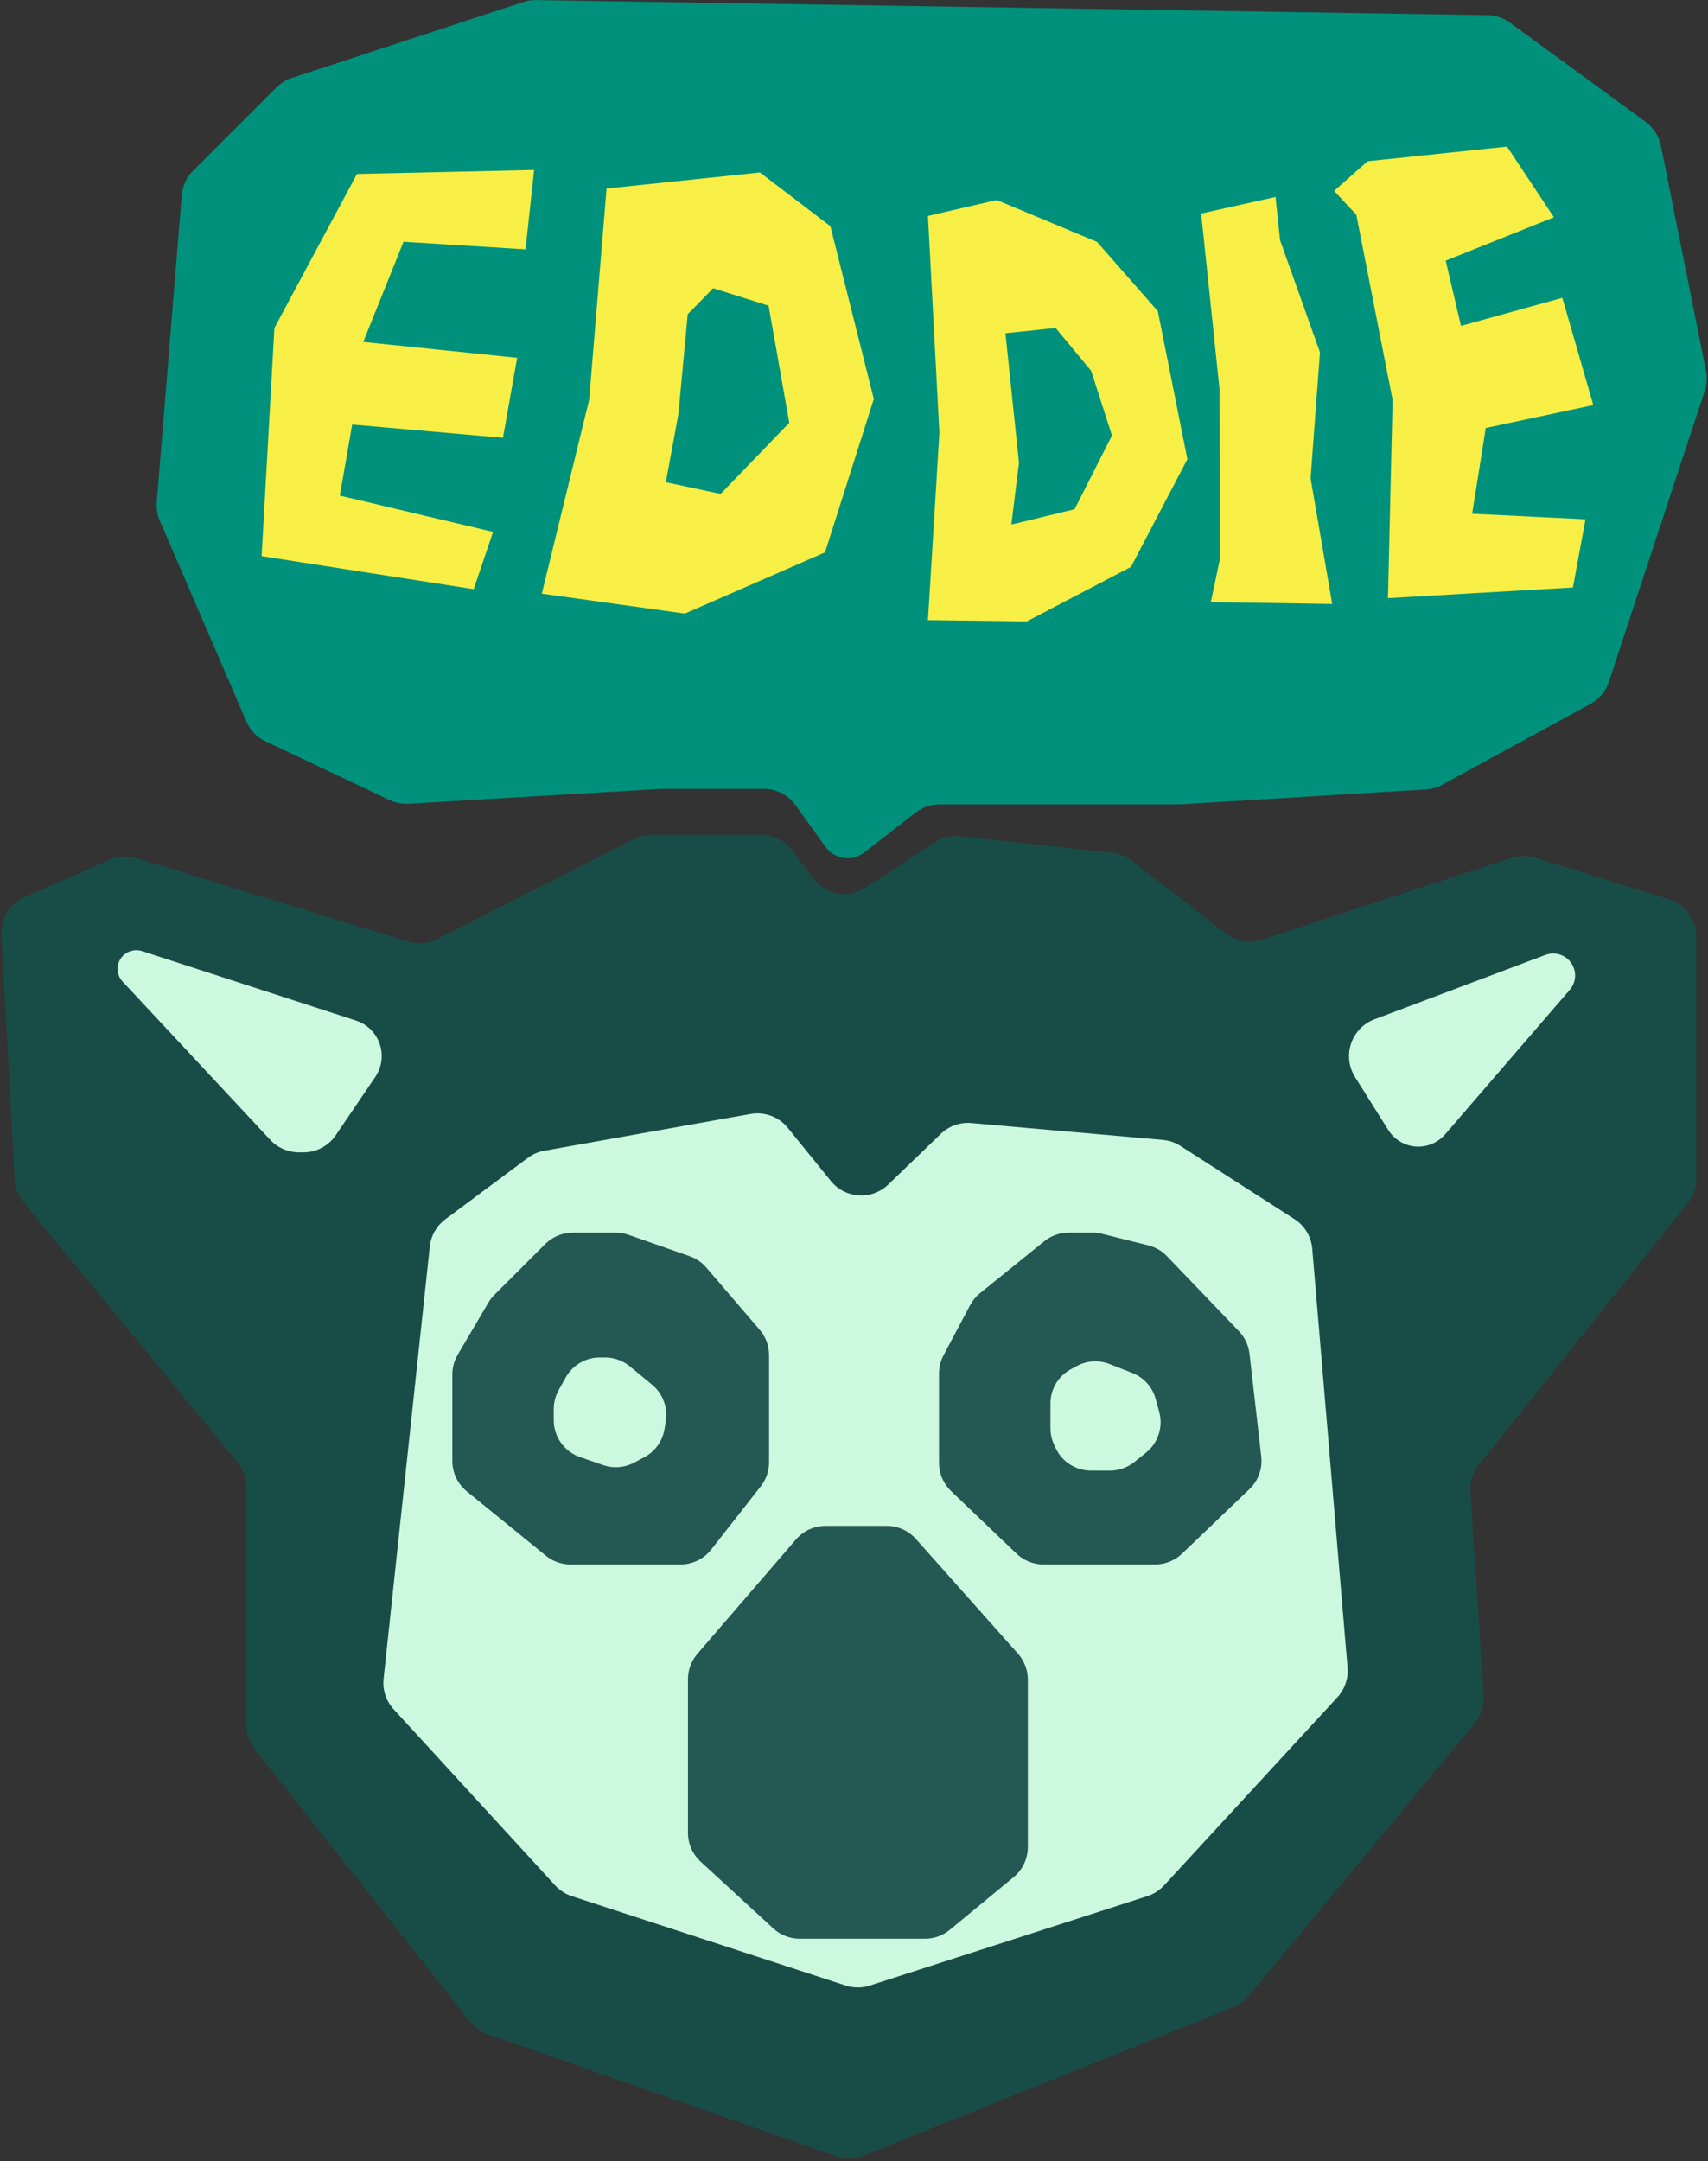 <svg width="438" height="554" viewBox="0 0 438 554" fill="none" xmlns="http://www.w3.org/2000/svg">
<rect x="0" y="0" width="438" height="554" fill="#333333" stroke="none"/>
<path d="M162.592 215.086L112.108 240.747C109.796 241.923 107.118 242.154 104.638 241.392L35.11 220.017C32.822 219.314 30.359 219.455 28.166 220.413L6.355 229.947C2.533 231.617 0.149 235.485 0.375 239.65L3.768 302.374C3.883 304.504 4.676 306.54 6.031 308.187L60.852 374.826C62.324 376.616 63.129 378.861 63.129 381.179V442.12C63.129 444.37 63.888 446.555 65.283 448.32L120.513 518.214C121.689 519.703 123.263 520.826 125.054 521.453L214.448 552.758C216.733 553.559 219.232 553.503 221.479 552.6L316.254 514.538C317.797 513.919 319.162 512.924 320.223 511.644L378.205 441.761C379.838 439.793 380.655 437.273 380.487 434.721L377.056 382.445C376.893 379.958 377.664 377.5 379.219 375.552L432.816 308.389C434.23 306.617 435 304.418 435 302.151V240.088C435 235.709 432.15 231.839 427.968 230.539L393.664 219.876C391.679 219.259 389.551 219.276 387.576 219.925L323.647 240.924C320.494 241.959 317.033 241.363 314.408 239.333L290.26 220.654C288.8 219.525 287.056 218.822 285.221 218.623L246.213 214.387C243.911 214.137 241.594 214.693 239.657 215.961L221.96 227.546C217.52 230.452 211.584 229.384 208.435 225.114L203.236 218.065C201.351 215.509 198.364 214 195.188 214H167.124C165.549 214 163.996 214.372 162.592 215.086Z" fill="#184D47"/>
<path d="M98.368 430.351L110.219 319.537C110.516 316.765 111.956 314.243 114.192 312.578L135.368 296.82C136.613 295.893 138.056 295.269 139.584 294.997L192.484 285.568C196.066 284.93 199.713 286.288 202.005 289.114L213.081 302.77C216.773 307.322 223.57 307.737 227.789 303.668L241.273 290.664C243.357 288.654 246.209 287.646 249.093 287.9L298.208 292.228C299.819 292.37 301.371 292.901 302.732 293.774L331.948 312.526C334.563 314.205 336.25 317.004 336.511 320.101L345.57 427.495C345.806 430.288 344.858 433.051 342.959 435.112L298.507 483.343C297.338 484.611 295.86 485.556 294.218 486.084L223.03 509.007C221.025 509.652 218.867 509.648 216.864 508.995L146.646 486.091C145.011 485.558 143.541 484.612 142.378 483.344L100.942 438.174C99.001 436.057 98.063 433.208 98.368 430.351Z" fill="#D2FDE4" fill-opacity="0.97"/>
<path d="M91.277 261.621L36.426 243.818C34.858 243.309 33.139 243.643 31.874 244.701C29.769 246.463 29.574 249.631 31.447 251.639L69.33 292.234C71.221 294.26 73.869 295.411 76.641 295.411H77.824C81.138 295.411 84.237 293.769 86.098 291.027L96.237 276.087C97.313 274.503 97.888 272.632 97.888 270.717C97.888 266.573 95.219 262.9 91.277 261.621Z" fill="#D2FDE4" fill-opacity="0.97"/>
<path d="M356.024 289.696L347.474 276.096C346.472 274.501 345.94 272.631 345.94 270.747C345.94 266.585 348.519 262.795 352.414 261.327L396.299 244.794C399.005 243.775 402.043 244.969 403.331 247.557C404.342 249.589 404.035 252.029 402.553 253.748L370.593 290.795C368.184 293.587 364.327 294.646 360.83 293.475C358.84 292.809 357.141 291.473 356.024 289.696Z" fill="#D2FDE4" fill-opacity="0.97"/>
<path d="M176.853 322.037L161.183 316.56C160.123 316.189 159.007 316 157.884 316H146.881C144.231 316 141.69 317.052 139.815 318.924L126.807 331.913C126.208 332.511 125.687 333.184 125.257 333.913L117.384 347.279C116.478 348.817 116 350.57 116 352.355V374.545C116 377.554 117.355 380.403 119.689 382.302L139.986 398.817C141.769 400.268 143.998 401.06 146.297 401.06H174.522C177.595 401.06 180.498 399.647 182.393 397.229L195.09 381.028C196.469 379.268 197.219 377.096 197.219 374.86V347.397C197.219 345.008 196.363 342.697 194.807 340.884L181.141 324.963C179.994 323.627 178.515 322.618 176.853 322.037Z" fill="#245852"/>
<path d="M280.18 316H274.051C271.763 316 269.544 316.785 267.764 318.223L251.305 331.528C250.255 332.377 249.388 333.429 248.756 334.621L241.965 347.431C241.2 348.874 240.8 350.482 240.8 352.115V375.023C240.8 377.755 241.918 380.368 243.893 382.255L260.682 398.291C262.543 400.068 265.017 401.06 267.589 401.06H296.215C298.791 401.06 301.267 400.066 303.129 398.285L320.414 381.743C322.673 379.581 323.791 376.487 323.436 373.381L320.422 347.046C320.173 344.872 319.217 342.839 317.702 341.259L299.253 322.036C297.949 320.677 296.288 319.714 294.46 319.258L282.602 316.298C281.81 316.1 280.997 316 280.18 316Z" fill="#245852"/>
<path d="M227.399 391.169H211.705C208.796 391.169 206.032 392.436 204.132 394.639L178.846 423.962C177.28 425.777 176.419 428.095 176.419 430.492V469.859C176.419 472.658 177.592 475.329 179.654 477.223L198.312 494.364C200.157 496.059 202.571 497 205.077 497H237.208C239.53 497 241.78 496.192 243.571 494.714L259.944 481.208C262.247 479.308 263.581 476.479 263.581 473.493V430.582C263.581 428.13 262.68 425.764 261.05 423.933L234.869 394.521C232.971 392.389 230.253 391.169 227.399 391.169Z" fill="#245852"/>
<path d="M274.667 350.975L276.174 350.171C278.753 348.793 281.807 348.614 284.53 349.68L290.369 351.967C293.314 353.12 295.54 355.599 296.372 358.65L297.275 361.969C298.323 365.813 296.988 369.912 293.879 372.402L290.879 374.805C289.105 376.226 286.9 377 284.627 377H279.769C275.846 377 272.286 374.706 270.664 371.134L270.272 370.27C269.682 368.972 269.377 367.562 269.377 366.136V359.797C269.377 356.105 271.411 352.714 274.667 350.975Z" fill="#CCF8DF"/>
<path d="M167.24 355.003L161.562 350.299C159.768 348.813 157.512 348 155.182 348H153.8C150.173 348 146.83 349.964 145.065 353.133L143.264 356.364C142.435 357.852 142 359.528 142 361.231V364.075C142 368.339 144.704 372.134 148.734 373.527L154.66 375.574C157.291 376.483 160.182 376.255 162.637 374.944L165.253 373.547C168.021 372.069 169.934 369.378 170.421 366.278L170.739 364.256C171.287 360.77 169.957 357.254 167.24 355.003Z" fill="#CCF8DF"/>
<path d="M195.868 202.242H169.375L104.771 206.038C103.096 206.137 101.424 205.812 99.907 205.095L68.1 190.044C65.902 189.004 64.159 187.199 63.195 184.967L40.988 133.5C40.339 131.997 40.069 130.358 40.203 128.726L46.615 50.032C46.807 47.667 47.835 45.447 49.514 43.769L70.904 22.403C72.013 21.295 73.367 20.463 74.856 19.975L134.202 0.523C135.257 0.177 136.364 0.009 137.475 0.027L381.493 3.896C383.56 3.929 385.566 4.601 387.235 5.821L422.021 31.247C424.041 32.724 425.434 34.904 425.925 37.357L437.482 95.081C437.822 96.777 437.715 98.532 437.174 100.174L412.574 174.807C411.778 177.221 410.093 179.242 407.861 180.458L369.837 201.176C368.549 201.878 367.122 202.288 365.657 202.377L302.7 206.188H240.947C238.725 206.188 236.566 206.928 234.811 208.292L221.621 218.54C220.403 219.486 218.905 220 217.363 220C215.135 220 213.044 218.931 211.739 217.126L203.972 206.383C202.091 203.782 199.077 202.242 195.868 202.242Z" fill="#00917C"/>
<path d="M70.371 84.08L91.54 44.595L136.975 43.568L134.768 63.924L103.48 61.98L93.155 87.659L132.617 91.728L128.98 112.235L90.31 108.827L87.156 127.047L126.443 136.352L121.474 151.035L67.093 142.563L70.371 84.08Z" fill="#F7EF45"/>
<path d="M151.09 102.467L155.546 48.333L194.875 44.217L212.941 57.98L224.083 102.282L211.572 141.607L175.623 157.295L138.944 152.188L151.09 102.467Z" fill="#F7EF45"/>
<path d="M240.895 110.959L237.969 55.361L255.614 51.278L281.315 62.006L296.907 79.754L304.495 117.72L290.033 145.322L263.303 159.3L237.967 158.97L240.895 110.959Z" fill="#F7EF45"/>
<path d="M312.731 99.715L308.024 54.738L327.1 50.506L328.257 61.566L338.494 90.31L336.091 122.613L341.631 154.831L310.498 154.362L312.916 142.928L312.731 99.715Z" fill="#F7EF45"/>
<path d="M357.121 102.523L347.816 55.047L342.116 48.934L350.718 41.326L386.471 37.584L398.488 55.707L370.734 66.811L374.654 83.544L400.648 76.352L408.586 103.846L381.007 109.714L377.524 131.695L406.589 133.125L403.358 150.607L355.933 153.334L357.121 102.523Z" fill="#F7EF45"/>
<path d="M173.976 106.132L176.359 80.54L182.892 73.893L197.096 78.37L202.404 108.375L184.795 126.617L170.746 123.614L173.976 106.132Z" fill="#00917C"/>
<path d="M261.307 118.61L257.835 85.431L270.706 84.084L279.806 95.058L285.156 111.642L275.567 130.535L259.352 134.468L261.307 118.61Z" fill="#00917C"/>
</svg>
